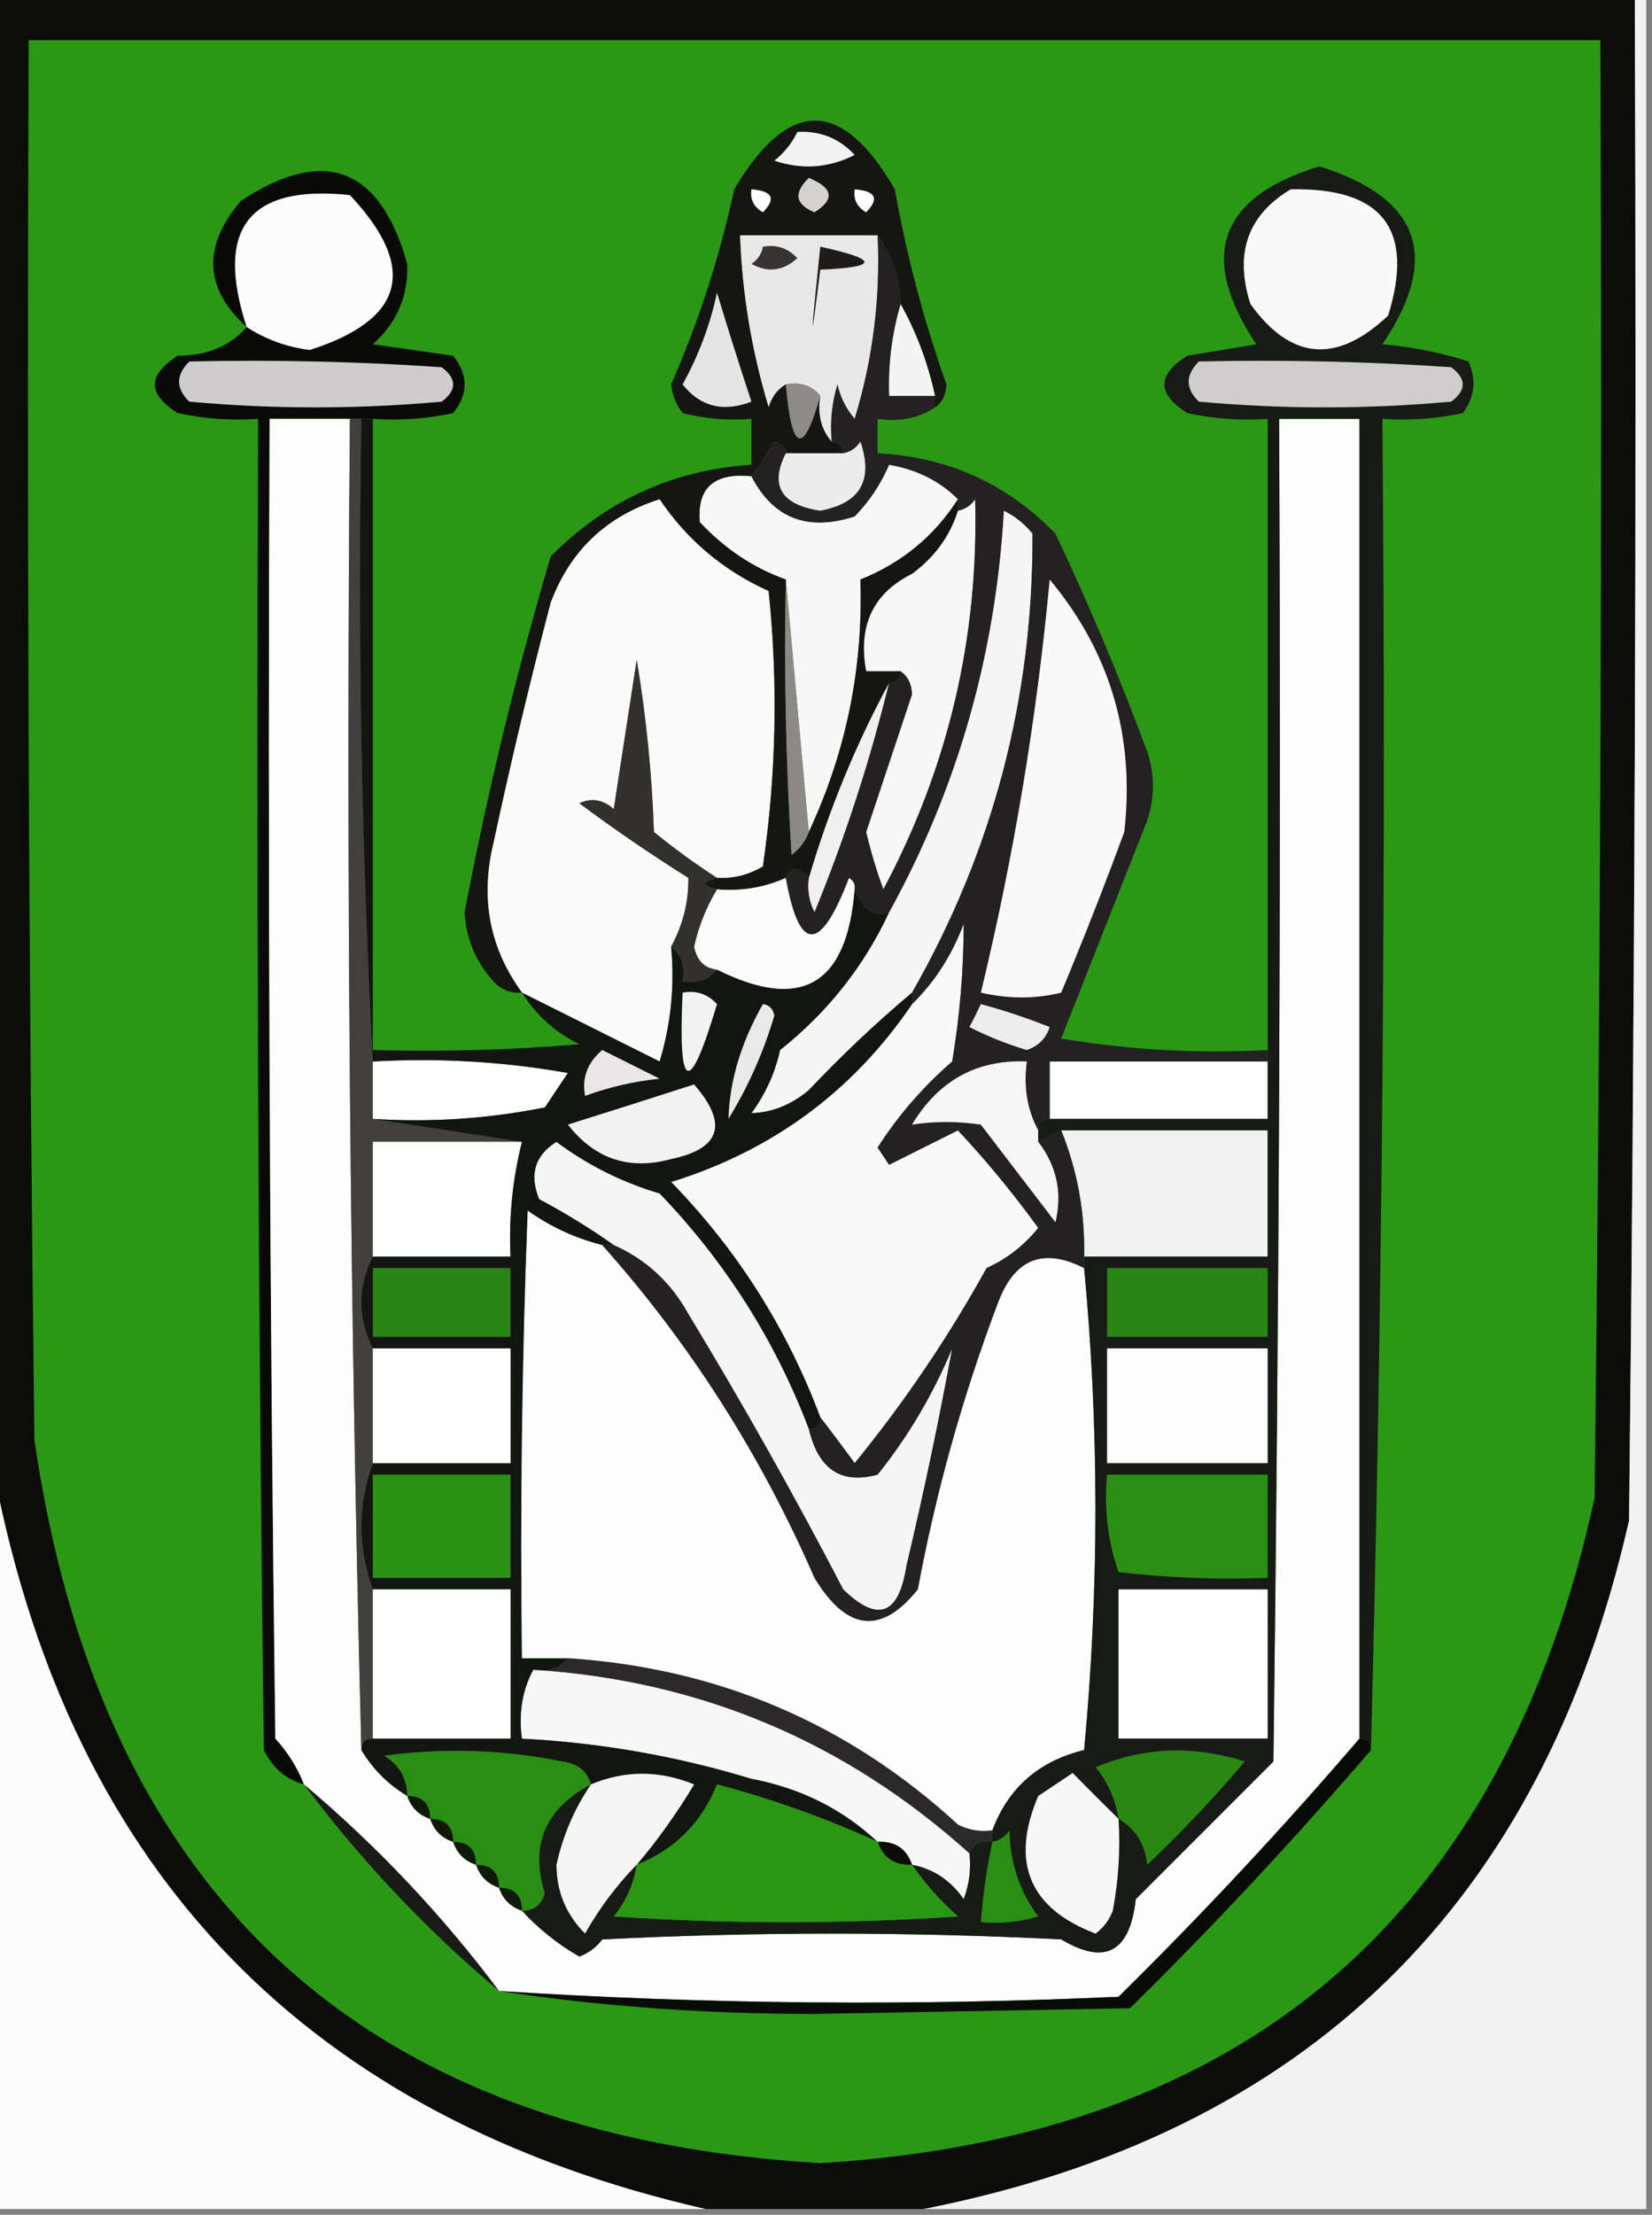 <?xml version="1.0" encoding="UTF-8"?>
<!DOCTYPE svg PUBLIC "-//W3C//DTD SVG 1.1//EN" "http://www.w3.org/Graphics/SVG/1.1/DTD/svg11.dtd">
<svg xmlns="http://www.w3.org/2000/svg" version="1.1" width="144px" height="193px" style="shape-rendering:geometricPrecision; text-rendering:geometricPrecision; image-rendering:optimizeQuality; fill-rule:evenodd; clip-rule:evenodd" xmlns:xlink="http://www.w3.org/1999/xlink">
<rect width="100%" height="100%" fill="#808080" stroke="none"/>
<g><path style="opacity:1" fill="#0c0c0b" d="M -0.5,-0.5 C 47.167,-0.5 94.833,-0.5 142.5,-0.5C 142.667,43.835 142.5,88.168 142,132.5C 134.428,165.907 113.928,185.907 80.5,192.5C 74.167,192.5 67.833,192.5 61.5,192.5C 26.915,184.583 6.248,163.249 -0.5,128.5C -0.5,85.5 -0.5,42.5 -0.5,-0.5 Z"/></g>
<g><path style="opacity:1" fill="#2a9814" d="M 2.5,3.5 C 48.167,3.5 93.833,3.5 139.5,3.5C 139.667,45.835 139.5,88.168 139,130.5C 131.096,166.909 108.596,186.243 71.5,188.5C 31.621,186.124 8.788,165.124 3,125.5C 2.5,84.835 2.333,44.168 2.5,3.5 Z"/></g>
<g><path style="opacity:1" fill="#e9e8e8" d="M 76.5,20.5 C 76.754,25.957 76.088,31.29 74.5,36.5C 73.749,35.624 73.249,34.624 73,33.5C 72.507,35.134 72.34,36.801 72.5,38.5C 71.566,37.432 71.232,36.099 71.5,34.5C 70.791,33.596 69.791,33.263 68.5,33.5C 67.778,33.917 67.278,34.584 67,35.5C 65.518,30.607 64.685,25.607 64.5,20.5C 68.5,20.5 72.5,20.5 76.5,20.5 Z"/></g>
<g><path style="opacity:1" fill="#0a0b08" d="M 32.5,36.5 C 32.167,36.5 31.833,36.5 31.5,36.5C 31.167,36.5 30.833,36.5 30.5,36.5C 28.167,36.5 25.833,36.5 23.5,36.5C 23.333,74.835 23.5,113.168 24,151.5C 25.095,152.693 25.928,154.027 26.5,155.5C 24.926,155.063 23.759,154.063 23,152.5C 22.5,113.835 22.333,75.168 22.5,36.5C 20.143,36.663 17.81,36.497 15.5,36C 12.833,34.333 12.833,32.667 15.5,31C 18.051,30.998 20.051,30.164 21.5,28.5C 17.79,25.126 17.623,21.459 21,17.5C 28.282,12.721 33.115,14.554 35.5,23C 35.592,25.814 34.592,28.147 32.5,30C 34.833,30.333 37.167,30.667 39.5,31C 40.833,32.667 40.833,34.333 39.5,36C 37.19,36.497 34.857,36.663 32.5,36.5 Z"/></g>
<g><path style="opacity:1" fill="#cecccc" d="M 16.5,31.5 C 23.841,31.334 31.174,31.5 38.5,32C 39.833,33 39.833,34 38.5,35C 31.167,35.667 23.833,35.667 16.5,35C 15.316,33.855 15.316,32.688 16.5,31.5 Z"/></g>
<g><path style="opacity:1" fill="#fbfbfb" d="M 21.5,28.5 C 18.697,19.904 21.697,16.07 30.5,17C 36.455,23.347 35.288,27.847 27,30.5C 24.991,30.242 23.157,29.576 21.5,28.5 Z"/></g>
<g><path style="opacity:1" fill="#fdfdfd" d="M 30.5,36.5 C 30.168,75.337 30.502,114.004 31.5,152.5C 32.5,154.167 33.833,155.5 35.5,156.5C 35.833,157.5 36.5,158.167 37.5,158.5C 37.833,159.5 38.5,160.167 39.5,160.5C 39.833,161.5 40.5,162.167 41.5,162.5C 41.833,163.5 42.5,164.167 43.5,164.5C 43.833,165.5 44.5,166.167 45.5,166.5C 46.914,168.054 48.581,169.388 50.5,170.5C 51.308,170.192 51.975,169.692 52.5,169C 65.833,168.333 79.167,168.333 92.5,169C 96.328,171.292 98.494,170.125 99,165.5C 103,161.5 107,157.5 111,153.5C 111.5,114.501 111.667,75.501 111.5,36.5C 113.833,36.5 116.167,36.5 118.5,36.5C 118.5,74.833 118.5,113.167 118.5,151.5C 111.855,159.253 104.855,166.753 97.5,174C 79.426,174.819 61.426,174.652 43.5,173.5C 38.537,166.869 32.87,160.869 26.5,155.5C 25.928,154.027 25.095,152.693 24,151.5C 23.5,113.168 23.333,74.835 23.5,36.5C 25.833,36.5 28.167,36.5 30.5,36.5 Z"/></g>
<g><path style="opacity:1" fill="#433f3f" d="M 30.5,36.5 C 30.833,36.5 31.167,36.5 31.5,36.5C 31.17,55.341 31.503,74.007 32.5,92.5C 32.5,94.167 32.5,95.833 32.5,97.5C 36.833,98.167 41.167,98.833 45.5,99.5C 41.167,99.5 36.833,99.5 32.5,99.5C 32.5,102.833 32.5,106.167 32.5,109.5C 31.167,112.167 31.167,114.833 32.5,117.5C 32.5,120.833 32.5,124.167 32.5,127.5C 31.167,131.167 31.167,134.833 32.5,138.5C 32.5,142.833 32.5,147.167 32.5,151.5C 31.833,151.5 31.5,151.833 31.5,152.5C 30.502,114.004 30.168,75.337 30.5,36.5 Z"/></g>
<g><path style="opacity:1" fill="#f8f7f7" d="M 83.5,43.5 C 81.441,46.721 78.608,49.054 75,50.5C 75.249,58.227 73.749,65.561 70.5,72.5C 69.833,65.167 69.167,57.833 68.5,50.5C 65.67,49.49 63.17,47.823 61,45.5C 60.743,42.507 62.243,41.174 65.5,41.5C 67.392,45.168 70.392,46.335 74.5,45C 75.772,43.693 76.772,42.193 77.5,40.5C 79.919,40.914 81.919,41.914 83.5,43.5 Z"/></g>
<g><path style="opacity:1" fill="#fafafa" d="M 62.5,76.5 C 60.645,75.31 58.812,73.977 57,72.5C 56.829,67.467 56.329,62.467 55.5,57.5C 54.833,61.833 54.167,66.167 53.5,70.5C 52.549,69.674 51.549,69.508 50.5,70C 53.58,72.29 56.747,74.457 60,76.5C 60.036,78.572 59.536,80.572 58.5,82.5C 58.82,85.898 58.487,89.232 57.5,92.5C 53.447,90.473 49.447,88.473 45.5,86.5C 42.676,82.64 41.842,78.306 43,73.5C 44.509,66.463 46.176,59.464 48,52.5C 49.7,47.967 52.867,44.967 57.5,43.5C 59.884,47.047 63.05,49.714 67,51.5C 67.832,59.521 67.665,67.521 66.5,75.5C 65.264,76.246 63.931,76.579 62.5,76.5 Z"/></g>
<g><path style="opacity:1" fill="#f8f7f7" d="M 78.5,58.5 C 77.5,58.5 76.5,58.5 75.5,58.5C 74.758,54.529 76.091,51.696 79.5,50C 81.464,48.549 82.797,46.716 83.5,44.5C 84.117,44.389 84.617,44.056 85,43.5C 85.326,55.551 82.659,66.884 77,77.5C 76.399,75.863 75.899,74.197 75.5,72.5C 76.833,68.5 78.167,64.5 79.5,60.5C 79.457,59.584 79.124,58.917 78.5,58.5 Z"/></g>
<g><path style="opacity:1" fill="#f5f5f5" d="M 79.5,86.5 C 76.369,89.129 73.369,91.962 70.5,95C 68.945,96.289 67.278,96.956 65.5,97C 66.717,95.352 67.55,93.519 68,91.5C 72.143,88.2 75.309,84.2 77.5,79.5C 83.453,68.703 86.787,57.036 87.5,44.5C 88.478,44.977 89.311,45.643 90,46.5C 90.07,60.786 86.57,74.119 79.5,86.5 Z"/></g>
<g><path style="opacity:1" fill="#f1f0f0" d="M 77.5,59.5 C 75.846,66.297 73.679,72.964 71,79.5C 70.517,78.552 70.35,77.552 70.5,76.5C 72.266,70.52 74.599,64.853 77.5,59.5 Z"/></g>
<g><path style="opacity:1" fill="#151614" d="M 81.5,35.5 C 81.5,35.167 81.5,34.833 81.5,34.5C 80.871,31.603 79.871,28.936 78.5,26.5C 78.405,24.214 77.738,22.214 76.5,20.5C 72.5,20.5 68.5,20.5 64.5,20.5C 64.685,25.607 65.518,30.607 67,35.5C 67.278,34.584 67.778,33.917 68.5,33.5C 69.015,39.413 70.015,39.747 71.5,34.5C 71.232,36.099 71.566,37.432 72.5,38.5C 73.167,38.5 73.5,38.833 73.5,39.5C 71.833,39.5 70.167,39.5 68.5,39.5C 68.44,38.957 68.107,38.624 67.5,38.5C 66.824,39.602 66.158,40.602 65.5,41.5C 62.243,41.174 60.743,42.507 61,45.5C 63.17,47.823 65.67,49.49 68.5,50.5C 68.334,58.507 68.5,66.507 69,74.5C 69.717,73.956 70.217,73.289 70.5,72.5C 73.749,65.561 75.249,58.227 75,50.5C 78.608,49.054 81.441,46.721 83.5,43.5C 83.5,43.833 83.5,44.167 83.5,44.5C 82.797,46.716 81.464,48.549 79.5,50C 76.091,51.696 74.758,54.529 75.5,58.5C 76.5,58.5 77.5,58.5 78.5,58.5C 78.5,59.167 78.167,59.5 77.5,59.5C 74.599,64.853 72.266,70.52 70.5,76.5C 69.604,75.494 68.938,75.494 68.5,76.5C 66.621,77.341 64.621,77.675 62.5,77.5C 61.167,77.167 61.167,76.833 62.5,76.5C 63.931,76.579 65.264,76.246 66.5,75.5C 67.665,67.521 67.832,59.521 67,51.5C 63.05,49.714 59.884,47.047 57.5,43.5C 52.867,44.967 49.7,47.967 48,52.5C 46.176,59.464 44.509,66.463 43,73.5C 41.842,78.306 42.676,82.64 45.5,86.5C 44.504,86.586 43.671,86.252 43,85.5C 41.455,83.791 40.622,81.791 40.5,79.5C 42.485,69.044 44.985,58.711 48,48.5C 52.817,43.616 58.651,40.95 65.5,40.5C 65.5,39.167 65.5,37.833 65.5,36.5C 63.473,36.662 61.473,36.495 59.5,36C 58.941,35.275 58.608,34.442 58.5,33.5C 60.906,28.02 62.739,22.354 64,16.5C 68.72,8.515 73.387,8.515 78,16.5C 79.031,22.292 80.531,27.958 82.5,33.5C 82.457,34.416 82.124,35.083 81.5,35.5 Z"/></g>
<g><path style="opacity:1" fill="#8e8989" d="M 68.5,50.5 C 69.167,57.833 69.833,65.167 70.5,72.5C 70.217,73.289 69.717,73.956 69,74.5C 68.5,66.507 68.334,58.507 68.5,50.5 Z"/></g>
<g><path style="opacity:1" fill="#8f8a8a" d="M 68.5,33.5 C 69.791,33.263 70.791,33.596 71.5,34.5C 70.015,39.747 69.015,39.413 68.5,33.5 Z"/></g>
<g><path style="opacity:1" fill="#f5f4f4" d="M 78.5,26.5 C 79.871,28.936 80.871,31.603 81.5,34.5C 80.167,34.5 78.833,34.5 77.5,34.5C 77.401,31.763 77.735,29.096 78.5,26.5 Z"/></g>
<g><path style="opacity:1" fill="#e5e4e4" d="M 62.5,25.5 C 63.428,28.589 64.428,31.756 65.5,35C 63.044,35.946 61.044,35.446 59.5,33.5C 60.9,30.965 61.9,28.298 62.5,25.5 Z"/></g>
<g><path style="opacity:1" fill="#1d1c1b" d="M 71.5,21.5 C 76.629,22.614 76.629,23.281 71.5,23.5C 70.616,30.634 70.616,29.967 71.5,21.5 Z"/></g>
<g><path style="opacity:1" fill="#373333" d="M 66.5,21.5 C 67.675,21.281 68.675,21.614 69.5,22.5C 68.277,23.614 66.944,23.78 65.5,23C 66.056,22.617 66.389,22.117 66.5,21.5 Z"/></g>
<g><path style="opacity:1" fill="#fefffe" d="M 74.5,16.5 C 76.337,16.64 76.67,17.306 75.5,18.5C 74.703,18.043 74.369,17.376 74.5,16.5 Z"/></g>
<g><path style="opacity:1" fill="#d5d2d2" d="M 70.5,15.5 C 72.625,16.368 72.791,17.368 71,18.5C 69.317,17.823 69.15,16.823 70.5,15.5 Z"/></g>
<g><path style="opacity:1" fill="#fefffe" d="M 65.5,16.5 C 67.337,16.64 67.67,17.306 66.5,18.5C 65.703,18.043 65.369,17.376 65.5,16.5 Z"/></g>
<g><path style="opacity:1" fill="#f4f3f3" d="M 69.5,11.5 C 71.484,11.383 73.15,12.05 74.5,13.5C 72.235,14.647 69.902,14.814 67.5,14C 68.38,13.292 69.047,12.458 69.5,11.5 Z"/></g>
<g><path style="opacity:1" fill="#fbfbfb" d="M 68.5,76.5 C 69.667,83.048 71.501,83.048 74,76.5C 74.399,76.728 74.565,77.062 74.5,77.5C 73.85,85.84 69.85,88.173 62.5,84.5C 61.414,84.38 60.747,83.713 60.5,82.5C 60.902,80.7 61.569,79.033 62.5,77.5C 64.621,77.675 66.621,77.341 68.5,76.5 Z"/></g>
<g><path style="opacity:1" fill="#333030" d="M 62.5,76.5 C 61.167,76.833 61.167,77.167 62.5,77.5C 61.569,79.033 60.902,80.7 60.5,82.5C 60.747,83.713 61.414,84.38 62.5,84.5C 61.791,85.404 60.791,85.737 59.5,85.5C 59.737,84.209 59.404,83.209 58.5,82.5C 59.536,80.572 60.036,78.572 60,76.5C 56.747,74.457 53.58,72.29 50.5,70C 51.549,69.508 52.549,69.674 53.5,70.5C 54.167,66.167 54.833,61.833 55.5,57.5C 56.329,62.467 56.829,67.467 57,72.5C 58.812,73.977 60.645,75.31 62.5,76.5 Z"/></g>
<g><path style="opacity:1" fill="#f9f9f9" d="M 71.5,123.5 C 68.602,115.766 64.269,108.933 58.5,103C 67.349,100.252 74.349,95.085 79.5,87.5C 81.474,85.572 82.974,83.239 84,80.5C 84.004,84.483 83.671,88.483 83,92.5C 80.447,94.716 78.28,97.216 76.5,100C 76.833,100.5 77.167,101 77.5,101.5C 79.5,100.5 81.5,99.5 83.5,98.5C 85.992,101.163 88.326,103.996 90.5,107C 89.271,108.529 87.771,109.696 86,110.5C 82.649,116.55 78.815,122.216 74.5,127.5C 73.479,126.099 72.479,124.765 71.5,123.5 Z"/></g>
<g><path style="opacity:1" fill="#fefefe" d="M 32.5,92.5 C 38.206,92.171 43.872,92.505 49.5,93.5C 48.833,94.5 48.167,95.5 47.5,96.5C 42.544,97.494 37.544,97.828 32.5,97.5C 32.5,95.833 32.5,94.167 32.5,92.5 Z"/></g>
<g><path style="opacity:1" fill="#fefffe" d="M 110.5,92.5 C 110.5,94.167 110.5,95.833 110.5,97.5C 104.167,97.5 97.833,97.5 91.5,97.5C 91.5,95.833 91.5,94.167 91.5,92.5C 97.833,92.5 104.167,92.5 110.5,92.5 Z"/></g>
<g><path style="opacity:1" fill="#fefefe" d="M 45.5,99.5 C 44.676,102.764 44.342,106.098 44.5,109.5C 40.5,109.5 36.5,109.5 32.5,109.5C 32.5,106.167 32.5,102.833 32.5,99.5C 36.833,99.5 41.167,99.5 45.5,99.5 Z"/></g>
<g><path style="opacity:1" fill="#f6f5f5" d="M 70.5,124.5 C 71.324,128.039 73.324,129.372 76.5,128.5C 79.171,125.163 81.337,121.496 83,117.5C 81.848,123.788 80.515,130.121 79,136.5C 78.338,140.754 76.505,141.42 73.5,138.5C 69.253,130.338 64.753,122.338 60,114.5C 58.471,111.741 56.304,109.741 53.5,108.5C 51.481,107.067 49.314,105.733 47,104.5C 46.116,102.359 46.616,100.693 48.5,99.5C 51.221,101.527 54.221,103.027 57.5,104C 63.229,109.96 67.562,116.793 70.5,124.5 Z"/></g>
<g><path style="opacity:1" fill="#f3f2f2" d="M 92.5,98.5 C 98.5,98.5 104.5,98.5 110.5,98.5C 110.5,102.167 110.5,105.833 110.5,109.5C 105.167,109.5 99.833,109.5 94.5,109.5C 94.584,105.669 93.918,102.002 92.5,98.5 Z"/></g>
<g><path style="opacity:1" fill="#131510" d="M 31.5,36.5 C 31.833,36.5 32.167,36.5 32.5,36.5C 32.5,54.833 32.5,73.167 32.5,91.5C 38.509,91.666 44.509,91.499 50.5,91C 48.383,89.951 46.716,88.451 45.5,86.5C 49.447,88.473 53.447,90.473 57.5,92.5C 58.487,89.232 58.82,85.898 58.5,82.5C 59.404,83.209 59.737,84.209 59.5,85.5C 60.791,85.737 61.791,85.404 62.5,84.5C 69.85,88.173 73.85,85.84 74.5,77.5C 75.228,79.291 76.228,79.958 77.5,79.5C 75.309,84.2 72.143,88.2 68,91.5C 67.55,93.519 66.717,95.352 65.5,97C 67.278,96.956 68.945,96.289 70.5,95C 73.369,91.962 76.369,89.129 79.5,86.5C 79.5,86.833 79.5,87.167 79.5,87.5C 74.349,95.085 67.349,100.252 58.5,103C 64.269,108.933 68.602,115.766 71.5,123.5C 71.5,124.167 71.167,124.5 70.5,124.5C 67.562,116.793 63.229,109.96 57.5,104C 54.221,103.027 51.221,101.527 48.5,99.5C 46.616,100.693 46.116,102.359 47,104.5C 49.314,105.733 51.481,107.067 53.5,108.5C 53.167,108.5 52.833,108.5 52.5,108.5C 50.16,107.914 47.993,106.914 46,105.5C 45.5,118.496 45.333,131.496 45.5,144.5C 46.833,144.5 48.167,144.5 49.5,144.5C 48.791,145.404 47.791,145.737 46.5,145.5C 45.539,147.265 45.205,149.265 45.5,151.5C 52.311,151.851 58.978,153.018 65.5,155C 69.787,155.81 73.454,157.643 76.5,160.5C 71.998,158.443 67.331,156.776 62.5,155.5C 61.152,158.848 58.819,161.181 55.5,162.5C 57.296,160.383 58.962,158.05 60.5,155.5C 57.463,154.259 54.463,154.259 51.5,155.5C 51.209,154.351 50.376,153.684 49,153.5C 43.861,152.464 38.695,152.297 33.5,153C 34.823,153.816 35.489,154.983 35.5,156.5C 33.833,155.5 32.5,154.167 31.5,152.5C 31.5,151.833 31.833,151.5 32.5,151.5C 36.5,151.5 40.5,151.5 44.5,151.5C 44.5,147.167 44.5,142.833 44.5,138.5C 40.5,138.5 36.5,138.5 32.5,138.5C 31.167,134.833 31.167,131.167 32.5,127.5C 36.5,127.5 40.5,127.5 44.5,127.5C 44.5,124.167 44.5,120.833 44.5,117.5C 40.5,117.5 36.5,117.5 32.5,117.5C 31.167,114.833 31.167,112.167 32.5,109.5C 36.5,109.5 40.5,109.5 44.5,109.5C 44.342,106.098 44.676,102.764 45.5,99.5C 41.167,98.833 36.833,98.167 32.5,97.5C 37.544,97.828 42.544,97.494 47.5,96.5C 48.167,95.5 48.833,94.5 49.5,93.5C 43.872,92.505 38.206,92.171 32.5,92.5C 31.503,74.007 31.17,55.341 31.5,36.5 Z"/></g>
<g><path style="opacity:1" fill="#f3f2f2" d="M 60.5,94.5 C 63.494,97.928 62.827,100.095 58.5,101C 54.846,102.001 51.846,101.001 49.5,98C 53.224,96.832 56.891,95.665 60.5,94.5 Z"/></g>
<g><path style="opacity:1" fill="#e9e7e7" d="M 52.5,91.5 C 54.14,92.32 55.807,93.153 57.5,94C 55.236,94.236 53.069,94.736 51,95.5C 50.7,93.934 51.2,92.601 52.5,91.5 Z"/></g>
<g><path style="opacity:1" fill="#eae9e9" d="M 66.5,87.5 C 67.043,87.56 67.376,87.893 67.5,88.5C 66.547,91.701 65.214,94.701 63.5,97.5C 63.589,94.202 64.589,90.868 66.5,87.5 Z"/></g>
<g><path style="opacity:1" fill="#f3f2f2" d="M 59.5,86.5 C 60.675,86.281 61.675,86.614 62.5,87.5C 60.093,95.573 59.093,95.24 59.5,86.5 Z"/></g>
<g><path style="opacity:1" fill="#fdfdfd" d="M 52.5,108.5 C 60.126,117.048 66.293,126.715 71,137.5C 73.817,142.143 76.817,142.477 80,138.5C 81.591,129.954 83.924,121.621 87,113.5C 88.432,109.688 90.932,108.688 94.5,110.5C 95.814,124.437 95.814,138.437 94.5,152.5C 90.553,153.459 87.887,155.792 86.5,159.5C 85.448,159.649 84.448,159.483 83.5,159C 73.925,150.192 62.592,145.359 49.5,144.5C 48.167,144.5 46.833,144.5 45.5,144.5C 45.333,131.496 45.5,118.496 46,105.5C 47.993,106.914 50.16,107.914 52.5,108.5 Z"/></g>
<g><path style="opacity:1" fill="#232121" d="M 76.5,20.5 C 77.738,22.214 78.405,24.214 78.5,26.5C 77.735,29.096 77.401,31.763 77.5,34.5C 78.833,34.5 80.167,34.5 81.5,34.5C 81.5,34.833 81.5,35.167 81.5,35.5C 80.081,36.451 78.415,36.785 76.5,36.5C 76.5,37.5 76.5,38.5 76.5,39.5C 82.615,39.813 87.782,42.146 92,46.5C 94.942,52.718 97.609,59.051 100,65.5C 100.667,67.5 100.667,69.5 100,71.5C 97.5,77.833 95,84.167 92.5,90.5C 98.463,91.496 104.463,91.829 110.5,91.5C 110.5,91.833 110.5,92.167 110.5,92.5C 104.167,92.5 97.833,92.5 91.5,92.5C 91.5,94.167 91.5,95.833 91.5,97.5C 90.833,97.5 90.5,97.833 90.5,98.5C 89.539,96.735 89.205,94.735 89.5,92.5C 85.153,92.32 81.819,94.153 79.5,98C 81.443,97.695 83.443,97.695 85.5,98C 87.667,100.833 89.833,103.667 92,106.5C 92.609,103.935 92.109,101.601 90.5,99.5C 91.167,99.167 91.833,98.833 92.5,98.5C 93.918,102.002 94.584,105.669 94.5,109.5C 94.5,109.833 94.5,110.167 94.5,110.5C 90.932,108.688 88.432,109.688 87,113.5C 83.924,121.621 81.591,129.954 80,138.5C 76.817,142.477 73.817,142.143 71,137.5C 66.293,126.715 60.126,117.048 52.5,108.5C 52.833,108.5 53.167,108.5 53.5,108.5C 56.304,109.741 58.471,111.741 60,114.5C 64.753,122.338 69.253,130.338 73.5,138.5C 76.505,141.42 78.338,140.754 79,136.5C 80.515,130.121 81.848,123.788 83,117.5C 81.337,121.496 79.171,125.163 76.5,128.5C 73.324,129.372 71.324,128.039 70.5,124.5C 71.167,124.5 71.5,124.167 71.5,123.5C 72.479,124.765 73.479,126.099 74.5,127.5C 78.815,122.216 82.649,116.55 86,110.5C 87.771,109.696 89.271,108.529 90.5,107C 88.326,103.996 85.992,101.163 83.5,98.5C 81.5,99.5 79.5,100.5 77.5,101.5C 77.167,101 76.833,100.5 76.5,100C 78.28,97.216 80.447,94.716 83,92.5C 83.671,88.483 84.004,84.483 84,80.5C 82.974,83.239 81.474,85.572 79.5,87.5C 79.5,87.167 79.5,86.833 79.5,86.5C 86.57,74.119 90.07,60.786 90,46.5C 89.311,45.643 88.478,44.977 87.5,44.5C 86.787,57.036 83.453,68.703 77.5,79.5C 76.228,79.958 75.228,79.291 74.5,77.5C 74.565,77.062 74.399,76.728 74,76.5C 71.501,83.048 69.667,83.048 68.5,76.5C 68.938,75.494 69.604,75.494 70.5,76.5C 70.35,77.552 70.517,78.552 71,79.5C 73.679,72.964 75.846,66.297 77.5,59.5C 78.167,59.5 78.5,59.167 78.5,58.5C 79.124,58.917 79.457,59.584 79.5,60.5C 78.167,64.5 76.833,68.5 75.5,72.5C 75.899,74.197 76.399,75.863 77,77.5C 82.659,66.884 85.326,55.551 85,43.5C 84.617,44.056 84.117,44.389 83.5,44.5C 83.5,44.167 83.5,43.833 83.5,43.5C 81.919,41.914 79.919,40.914 77.5,40.5C 76.772,42.193 75.772,43.693 74.5,45C 70.392,46.335 67.392,45.168 65.5,41.5C 66.158,40.602 66.824,39.602 67.5,38.5C 68.107,38.624 68.44,38.957 68.5,39.5C 67.083,42.317 68.083,43.983 71.5,44.5C 74.975,43.857 76.141,41.857 75,38.5C 74.617,39.056 74.117,39.389 73.5,39.5C 73.5,38.833 73.167,38.5 72.5,38.5C 72.34,36.801 72.507,35.134 73,33.5C 73.249,34.624 73.749,35.624 74.5,36.5C 76.088,31.29 76.754,25.957 76.5,20.5 Z"/></g>
<g><path style="opacity:1" fill="#f7f6f6" d="M 90.5,98.5 C 90.5,98.833 90.5,99.167 90.5,99.5C 92.109,101.601 92.609,103.935 92,106.5C 89.833,103.667 87.667,100.833 85.5,98C 83.443,97.695 81.443,97.695 79.5,98C 81.819,94.153 85.153,92.32 89.5,92.5C 89.205,94.735 89.539,96.735 90.5,98.5 Z"/></g>
<g><path style="opacity:1" fill="#eeeded" d="M 85.5,87.5 C 87.505,88.039 89.505,88.706 91.5,89.5C 91.167,90.5 90.5,91.167 89.5,91.5C 87.775,90.985 86.108,90.318 84.5,89.5C 84.863,88.817 85.196,88.15 85.5,87.5 Z"/></g>
<g><path style="opacity:1" fill="#f9f9f9" d="M 91.5,50.5 C 96.777,56.838 98.944,64.171 98,72.5C 96.265,77.206 94.431,81.873 92.5,86.5C 90.282,87.057 87.949,87.057 85.5,86.5C 88.365,74.645 90.365,62.645 91.5,50.5 Z"/></g>
<g><path style="opacity:1" fill="#edecec" d="M 68.5,39.5 C 70.167,39.5 71.833,39.5 73.5,39.5C 74.117,39.389 74.617,39.056 75,38.5C 76.141,41.857 74.975,43.857 71.5,44.5C 68.083,43.983 67.083,42.317 68.5,39.5 Z"/></g>
<g><path style="opacity:1" fill="#298515" d="M 32.5,110.5 C 36.5,110.5 40.5,110.5 44.5,110.5C 44.5,112.5 44.5,114.5 44.5,116.5C 40.5,116.5 36.5,116.5 32.5,116.5C 32.5,114.5 32.5,112.5 32.5,110.5 Z"/></g>
<g><path style="opacity:1" fill="#fefffe" d="M 32.5,117.5 C 36.5,117.5 40.5,117.5 44.5,117.5C 44.5,120.833 44.5,124.167 44.5,127.5C 40.5,127.5 36.5,127.5 32.5,127.5C 32.5,124.167 32.5,120.833 32.5,117.5 Z"/></g>
<g><path style="opacity:1" fill="#f2f2f2" d="M 142.5,-0.5 C 142.833,-0.5 143.167,-0.5 143.5,-0.5C 143.5,63.833 143.5,128.167 143.5,192.5C 122.5,192.5 101.5,192.5 80.5,192.5C 113.928,185.907 134.428,165.907 142,132.5C 142.5,88.168 142.667,43.835 142.5,-0.5 Z"/></g>
<g><path style="opacity:1" fill="#2a9214" d="M 32.5,128.5 C 36.5,128.5 40.5,128.5 44.5,128.5C 44.5,131.5 44.5,134.5 44.5,137.5C 40.5,137.5 36.5,137.5 32.5,137.5C 32.5,134.5 32.5,131.5 32.5,128.5 Z"/></g>
<g><path style="opacity:1" fill="#fcfcfc" d="M -0.5,128.5 C 6.248,163.249 26.915,184.583 61.5,192.5C 40.833,192.5 20.167,192.5 -0.5,192.5C -0.5,171.167 -0.5,149.833 -0.5,128.5 Z"/></g>
<g><path style="opacity:1" fill="#fefffe" d="M 32.5,138.5 C 36.5,138.5 40.5,138.5 44.5,138.5C 44.5,142.833 44.5,147.167 44.5,151.5C 40.5,151.5 36.5,151.5 32.5,151.5C 32.5,147.167 32.5,142.833 32.5,138.5 Z"/></g>
<g><path style="opacity:1" fill="#f8f7f7" d="M 46.5,145.5 C 61.015,146.424 73.682,151.757 84.5,161.5C 84.657,162.873 84.49,164.207 84,165.5C 82.871,163.859 81.371,162.859 79.5,162.5C 79.027,161.094 78.027,160.427 76.5,160.5C 73.454,157.643 69.787,155.81 65.5,155C 58.978,153.018 52.311,151.851 45.5,151.5C 45.205,149.265 45.539,147.265 46.5,145.5 Z"/></g>
<g><path style="opacity:1" fill="#2c292a" d="M 49.5,144.5 C 62.592,145.359 73.925,150.192 83.5,159C 84.448,159.483 85.448,159.649 86.5,159.5C 86.5,159.833 86.5,160.167 86.5,160.5C 85.508,160.328 84.842,160.662 84.5,161.5C 73.682,151.757 61.015,146.424 46.5,145.5C 47.791,145.737 48.791,145.404 49.5,144.5 Z"/></g>
<g><path style="opacity:1" fill="#2a8d14" d="M 51.5,155.5 C 47.519,157.622 46.185,160.789 47.5,165C 47.164,166.03 46.497,166.53 45.5,166.5C 45.5,165.167 44.833,164.5 43.5,164.5C 43.5,163.167 42.833,162.5 41.5,162.5C 41.5,161.167 40.833,160.5 39.5,160.5C 39.5,159.167 38.833,158.5 37.5,158.5C 37.5,157.167 36.833,156.5 35.5,156.5C 35.489,154.983 34.823,153.816 33.5,153C 38.695,152.297 43.861,152.464 49,153.5C 50.376,153.684 51.209,154.351 51.5,155.5 Z"/></g>
<g><path style="opacity:1" fill="#f6f5f5" d="M 55.5,162.5 C 53.778,164.253 52.278,166.253 51,168.5C 49.344,166.854 48.511,164.854 48.5,162.5C 49.057,159.954 50.057,157.621 51.5,155.5C 54.463,154.259 57.463,154.259 60.5,155.5C 58.962,158.05 57.296,160.383 55.5,162.5 Z"/></g>
<g><path style="opacity:1" fill="#0f1908" d="M 35.5,156.5 C 36.833,156.5 37.5,157.167 37.5,158.5C 36.5,158.167 35.833,157.5 35.5,156.5 Z"/></g>
<g><path style="opacity:1" fill="#0f1908" d="M 37.5,158.5 C 38.833,158.5 39.5,159.167 39.5,160.5C 38.5,160.167 37.833,159.5 37.5,158.5 Z"/></g>
<g><path style="opacity:1" fill="#0f1908" d="M 39.5,160.5 C 40.833,160.5 41.5,161.167 41.5,162.5C 40.5,162.167 39.833,161.5 39.5,160.5 Z"/></g>
<g><path style="opacity:1" fill="#191a18" d="M 26.5,155.5 C 32.87,160.869 38.537,166.869 43.5,173.5C 37.157,168.157 31.491,162.157 26.5,155.5 Z"/></g>
<g><path style="opacity:1" fill="#0f1908" d="M 41.5,162.5 C 42.833,162.5 43.5,163.167 43.5,164.5C 42.5,164.167 41.833,163.5 41.5,162.5 Z"/></g>
<g><path style="opacity:1" fill="#181a16" d="M 119.5,152.5 C 119.5,151.833 119.167,151.5 118.5,151.5C 118.5,113.167 118.5,74.833 118.5,36.5C 116.167,36.5 113.833,36.5 111.5,36.5C 111.667,75.501 111.5,114.501 111,153.5C 107,157.5 103,161.5 99,165.5C 98.494,170.125 96.328,171.292 92.5,169C 79.167,168.333 65.833,168.333 52.5,169C 51.975,169.692 51.308,170.192 50.5,170.5C 48.581,169.388 46.914,168.054 45.5,166.5C 46.497,166.53 47.164,166.03 47.5,165C 46.185,160.789 47.519,157.622 51.5,155.5C 50.057,157.621 49.057,159.954 48.5,162.5C 48.511,164.854 49.344,166.854 51,168.5C 52.278,166.253 53.778,164.253 55.5,162.5C 55.249,164.17 54.582,165.67 53.5,167C 63.5,167.667 73.5,167.667 83.5,167C 81.959,165.629 80.625,164.129 79.5,162.5C 81.371,162.859 82.871,163.859 84,165.5C 84.49,164.207 84.657,162.873 84.5,161.5C 84.842,160.662 85.508,160.328 86.5,160.5C 86.5,160.167 86.5,159.833 86.5,159.5C 87.887,155.792 90.553,153.459 94.5,152.5C 95.814,138.437 95.814,124.437 94.5,110.5C 94.5,110.167 94.5,109.833 94.5,109.5C 99.833,109.5 105.167,109.5 110.5,109.5C 110.5,105.833 110.5,102.167 110.5,98.5C 104.5,98.5 98.5,98.5 92.5,98.5C 91.833,98.833 91.167,99.167 90.5,99.5C 90.5,99.167 90.5,98.833 90.5,98.5C 90.5,97.833 90.833,97.5 91.5,97.5C 97.833,97.5 104.167,97.5 110.5,97.5C 110.5,95.833 110.5,94.167 110.5,92.5C 110.5,92.167 110.5,91.833 110.5,91.5C 110.5,73.167 110.5,54.833 110.5,36.5C 108.143,36.663 105.81,36.497 103.5,36C 100.833,34.333 100.833,32.667 103.5,31C 105.5,30.667 107.5,30.333 109.5,30C 104.412,22.348 106.245,17.181 115,14.5C 123.791,17.243 125.624,22.409 120.5,30C 123.095,30.226 125.595,30.726 128,31.5C 128.72,33.112 128.554,34.612 127.5,36C 125.19,36.497 122.857,36.663 120.5,36.5C 120.832,75.337 120.499,114.004 119.5,152.5 Z"/></g>
<g><path style="opacity:1" fill="#2a8e14" d="M 86.5,160.5 C 87.117,160.389 87.617,160.056 88,159.5C 88.045,162.334 88.879,164.834 90.5,167C 88.866,167.494 87.199,167.66 85.5,167.5C 85.674,165.139 86.007,162.806 86.5,160.5 Z"/></g>
<g><path style="opacity:1" fill="#0c0b0a" d="M 76.5,160.5 C 78.027,160.427 79.027,161.094 79.5,162.5C 77.973,162.573 76.973,161.906 76.5,160.5 Z"/></g>
<g><path style="opacity:1" fill="#2a9614" d="M 76.5,160.5 C 76.973,161.906 77.973,162.573 79.5,162.5C 80.625,164.129 81.959,165.629 83.5,167C 73.5,167.667 63.5,167.667 53.5,167C 54.582,165.67 55.249,164.17 55.5,162.5C 58.819,161.181 61.152,158.848 62.5,155.5C 67.331,156.776 71.998,158.443 76.5,160.5 Z"/></g>
<g><path style="opacity:1" fill="#f8f7f7" d="M 97.5,158.5 C 97.664,161.187 97.497,163.854 97,166.5C 96.692,167.308 96.192,167.975 95.5,168.5C 89.712,166.29 88.045,162.29 90.5,156.5C 91.5,155.833 92.5,155.167 93.5,154.5C 94.84,155.867 96.173,157.2 97.5,158.5 Z"/></g>
<g><path style="opacity:1" fill="#2a8714" d="M 97.5,158.5 C 97.249,156.83 96.582,155.33 95.5,154C 99.684,152.238 104.017,152.072 108.5,153.5C 105.85,156.651 103.016,159.651 100,162.5C 99.8,160.68 98.966,159.347 97.5,158.5 Z"/></g>
<g><path style="opacity:1" fill="#fefffe" d="M 97.5,138.5 C 101.833,138.5 106.167,138.5 110.5,138.5C 110.5,142.833 110.5,147.167 110.5,151.5C 106.167,151.5 101.833,151.5 97.5,151.5C 97.5,147.167 97.5,142.833 97.5,138.5 Z"/></g>
<g><path style="opacity:1" fill="#2a8f14" d="M 96.5,128.5 C 101.167,128.5 105.833,128.5 110.5,128.5C 110.5,131.5 110.5,134.5 110.5,137.5C 106.154,137.666 101.821,137.499 97.5,137C 96.556,134.281 96.223,131.448 96.5,128.5 Z"/></g>
<g><path style="opacity:1" fill="#fdfdfd" d="M 96.5,117.5 C 101.167,117.5 105.833,117.5 110.5,117.5C 110.5,120.833 110.5,124.167 110.5,127.5C 105.833,127.5 101.167,127.5 96.5,127.5C 96.5,124.167 96.5,120.833 96.5,117.5 Z"/></g>
<g><path style="opacity:1" fill="#298515" d="M 96.5,110.5 C 101.167,110.5 105.833,110.5 110.5,110.5C 110.5,112.5 110.5,114.5 110.5,116.5C 105.833,116.5 101.167,116.5 96.5,116.5C 96.5,114.5 96.5,112.5 96.5,110.5 Z"/></g>
<g><path style="opacity:1" fill="#cfcdcd" d="M 104.5,31.5 C 111.841,31.334 119.174,31.5 126.5,32C 127.833,33 127.833,34 126.5,35C 119.167,35.667 111.833,35.667 104.5,35C 103.316,33.855 103.316,32.688 104.5,31.5 Z"/></g>
<g><path style="opacity:1" fill="#faf9f9" d="M 112.5,16.5 C 120.501,16.323 123.334,19.989 121,27.5C 116.522,31.731 112.522,31.398 109,26.5C 107.581,22.082 108.748,18.749 112.5,16.5 Z"/></g>
<g><path style="opacity:1" fill="#0f1908" d="M 43.5,164.5 C 44.833,164.5 45.5,165.167 45.5,166.5C 44.5,166.167 43.833,165.5 43.5,164.5 Z"/></g>
<g><path style="opacity:1" fill="#080b06" d="M 118.5,151.5 C 119.167,151.5 119.5,151.833 119.5,152.5C 112.855,160.253 105.855,167.753 98.5,175C 89.333,175.167 80.167,175.333 71,175.5C 61.475,175.498 52.308,174.832 43.5,173.5C 61.426,174.652 79.426,174.819 97.5,174C 104.855,166.753 111.855,159.253 118.5,151.5 Z"/></g>
</svg>
